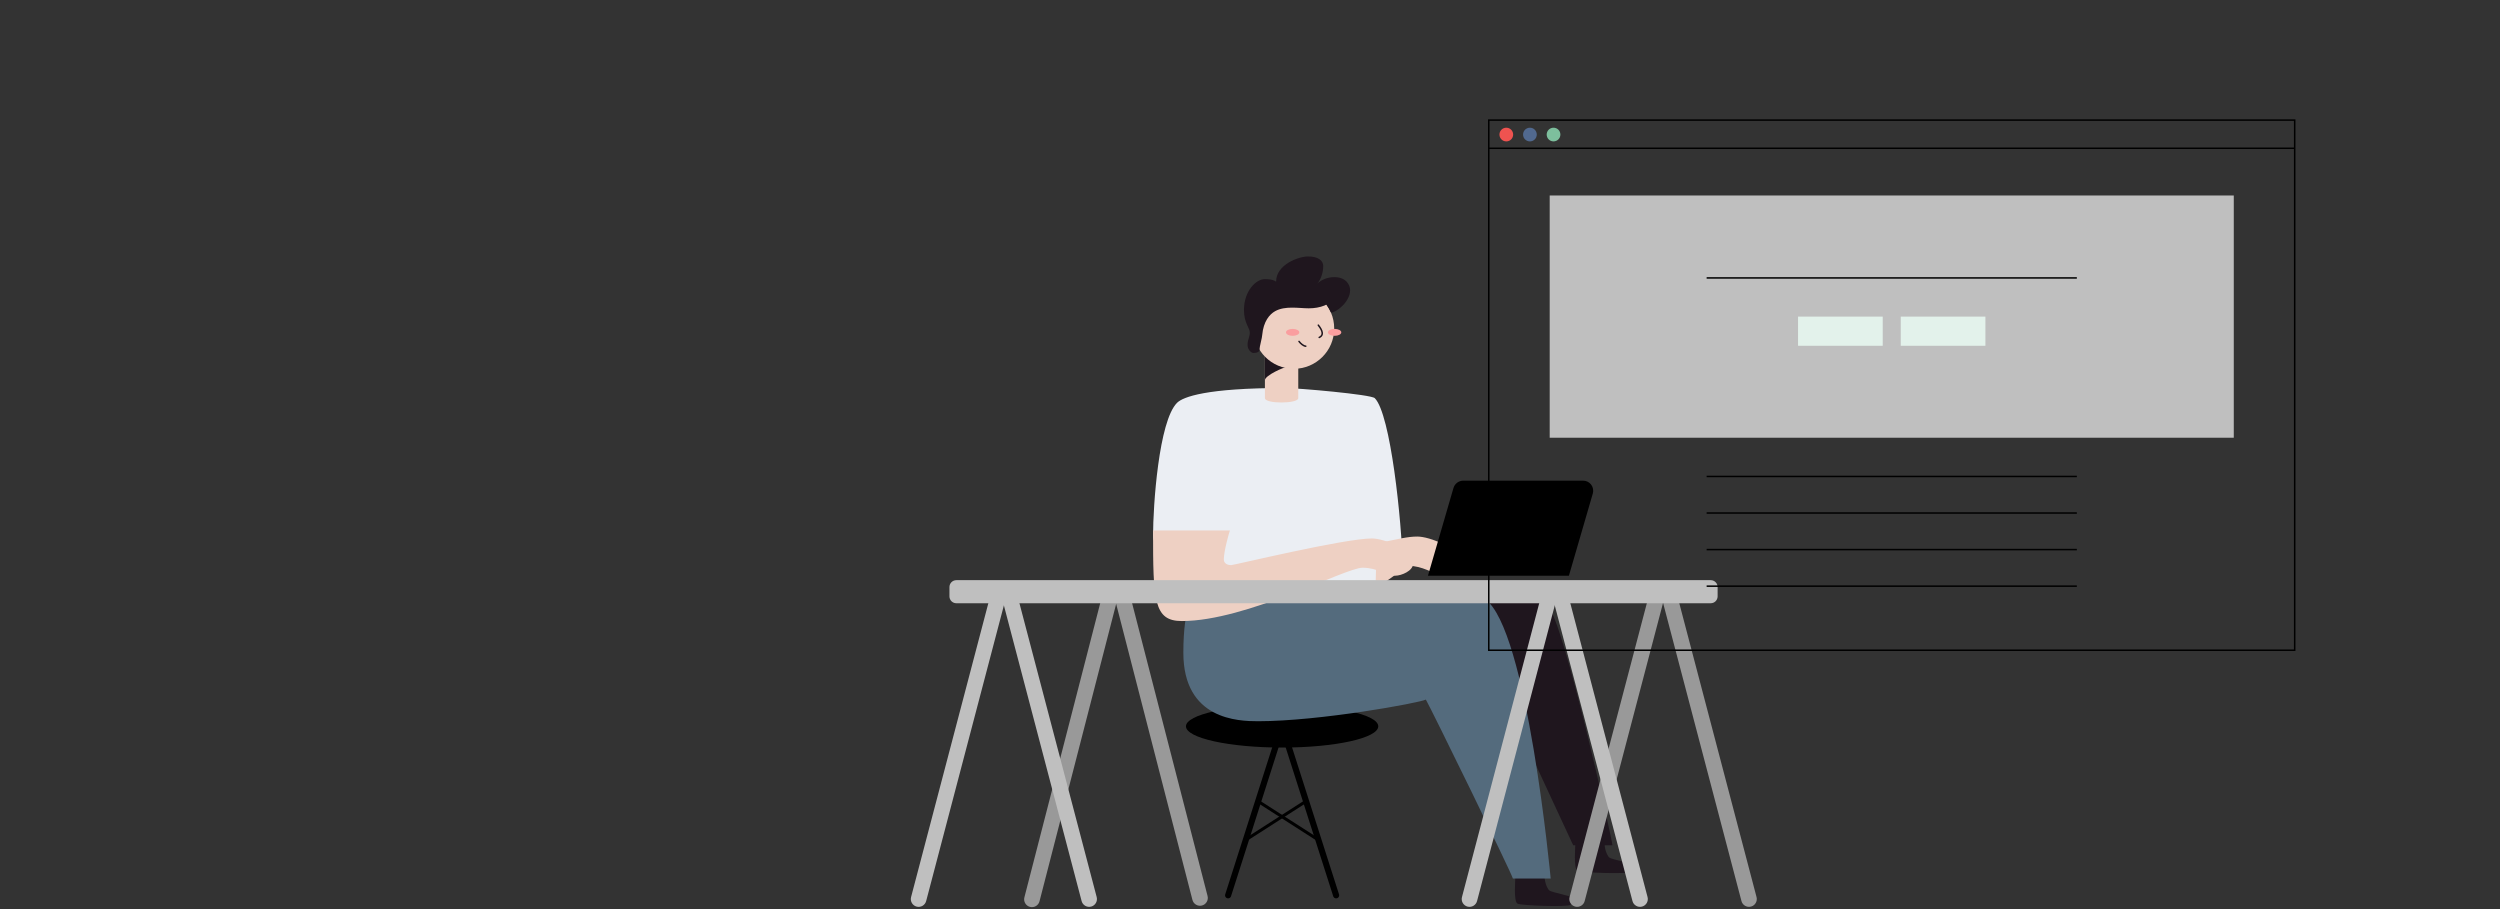 <svg width="440" height="160" viewBox="0 0 440 160" fill="none" xmlns="http://www.w3.org/2000/svg">
<rect x="0" y="0" width="440" height="160" fill="#333333" stroke="none"/>
<path d="M225.652 131.571C234.998 131.571 242.574 129.896 242.574 127.83C242.574 125.764 234.998 124.09 225.652 124.09C216.307 124.09 208.73 125.764 208.73 127.83C208.73 129.896 216.307 131.571 225.652 131.571Z" fill="black"/>
<path d="M225.654 127.828L216.148 157.577" stroke="black" stroke-width="1.073" stroke-miterlimit="10" stroke-linecap="round"/>
<path d="M225.652 127.828L235.158 157.577" stroke="black" stroke-width="1.073" stroke-miterlimit="10" stroke-linecap="round"/>
<path d="M219.266 147.81L229.862 141.016" stroke="black" stroke-width="0.536" stroke-miterlimit="10" stroke-linecap="round"/>
<path d="M221.398 141.016L231.998 147.81" stroke="black" stroke-width="0.536" stroke-miterlimit="10" stroke-linecap="round"/>
<path d="M266.715 154.031C266.715 154.667 266.342 158.675 267.085 159.045C267.827 159.415 275.992 159.641 276.362 159.268C276.732 158.895 276.955 158.118 276.63 157.895C276.306 157.672 273.144 157.042 272.715 156.745C272.286 156.447 271.694 154.868 271.911 154.031" fill="#1F161E"/>
<path d="M242.307 101.629L246.903 99.98C246.705 91.596 244.745 72.861 241.961 70.076C241.307 69.424 228.367 68.287 226.058 68.287C212.282 68.287 208.196 69.858 207.158 70.899C203.94 74.116 202.938 89.024 202.938 94.245C202.938 99.465 217.685 102.174 217.685 102.174L234.971 103.361C234.971 103.361 238.763 103.753 242.042 103.946C242.114 102.94 242.307 101.629 242.307 101.629Z" fill="#EBEEF3"/>
<path d="M256 106.492C257.258 106.12 269.763 104.079 272.487 106.76C275.212 109.442 283.786 147.884 283.786 148.768H276.882L267.562 128.71" fill="#1F161E"/>
<path d="M210.468 103.073C210.154 104.641 208.27 106.325 208.27 114.871C208.27 126.687 217.949 126.936 221.424 126.936C232.251 126.936 249.768 123.719 250.951 123.129C251.736 124.443 266.197 153.964 266.264 154.624H272.921C272.921 154.624 268.795 110.457 261.349 105.448C258.93 103.84 216.021 102.118 210.468 103.073Z" fill="#546B7D"/>
<path d="M249.452 94.434C247.704 94.434 246.262 94.849 242.304 95.627L242.098 103.199C245.851 101.687 246.723 99.584 247.812 99.584C250.53 99.584 251.951 100.987 253.558 100.987C254.678 100.987 256.695 100.107 256.695 98.911C256.695 96.407 251.619 94.434 249.452 94.434Z" fill="#EED0C3"/>
<path d="M277.273 148.236C277.273 148.874 276.9 152.88 277.643 153.253C278.386 153.626 286.551 153.846 286.921 153.476C287.291 153.106 287.513 152.325 287.189 152.103C286.864 151.88 283.703 151.247 283.274 150.95C282.845 150.652 282.252 149.073 282.47 148.236" fill="#1F161E"/>
<path d="M228.494 70.07C228.494 71.081 222.625 71.111 222.625 70.07V61.85H228.494V70.07Z" fill="#EED0C3"/>
<path d="M226.583 64.562C226.046 64.562 222.625 66.074 222.625 66.919V62.457C223.478 62.457 226.583 64.562 226.583 64.562Z" fill="#1F161E"/>
<path d="M227.715 64.91C231.639 64.91 234.82 61.729 234.82 57.805C234.82 53.88 231.639 50.699 227.715 50.699C223.791 50.699 220.609 53.88 220.609 57.805C220.609 61.729 223.791 64.91 227.715 64.91Z" fill="#EED0C3"/>
<path d="M235.05 52.228C234.17 53.624 232.331 54.265 230.338 54.265C228.641 54.265 226.169 53.772 224.41 54.775C223.458 55.311 222.367 56.531 222.147 58.974C222.147 59.392 221.672 61.014 221.672 61.537C221.672 61.894 221.27 62.127 220.6 62.127C220.254 62.127 219.57 61.567 219.57 60.711C219.57 59.722 219.964 59.371 219.964 58.531C219.964 57.692 218.938 56.885 218.938 54.552C218.938 51.193 221.083 49.123 222.6 49.123C223.984 49.123 224.418 49.444 224.592 49.581C224.592 46.527 228.614 45.133 230.21 45.133C232.033 45.133 232.891 45.881 232.891 46.833C232.891 48.35 232.167 49.64 231.8 49.93C232.631 49.182 233.711 48.77 234.83 48.774C236.918 48.774 237.621 50.147 237.621 51.085C237.621 53.126 235.173 55.016 234.261 55.016C234.032 54.531 233.763 54.066 233.457 53.624" fill="#1F161E"/>
<path d="M234.893 59.107C235.542 59.107 236.068 58.834 236.068 58.496C236.068 58.158 235.542 57.885 234.893 57.885C234.245 57.885 233.719 58.158 233.719 58.496C233.719 58.834 234.245 59.107 234.893 59.107Z" fill="#FA9E9F"/>
<path d="M227.506 59.107C228.155 59.107 228.681 58.834 228.681 58.496C228.681 58.158 228.155 57.885 227.506 57.885C226.858 57.885 226.332 58.158 226.332 58.496C226.332 58.834 226.858 59.107 227.506 59.107Z" fill="#FA9E9F"/>
<path d="M232.023 57.227C232.243 57.54 233.364 58.857 232.182 59.39" stroke="#1F161E" stroke-width="0.268" stroke-miterlimit="10" stroke-linecap="round"/>
<path d="M229.814 60.928C229.46 60.928 228.916 60.488 228.629 60.094" stroke="#1F161E" stroke-width="0.268" stroke-miterlimit="10" stroke-linecap="round"/>
<path d="M202.938 93.361C202.938 105.72 203.053 109.304 208.013 109.304C219.446 109.304 236.73 99.92 239.811 99.92C242.532 99.92 243.954 101.325 245.56 101.325C246.678 101.325 248.694 100.443 248.694 99.249C248.694 96.743 243.618 94.769 241.455 94.769C236.583 94.769 217.14 99.467 216.666 99.467C216.191 99.467 215.392 99.26 215.392 98.461C215.392 97.011 216.341 93.659 216.465 93.367L202.938 93.361Z" fill="#EED0C3"/>
<path d="M276.125 101.333H251.32L255.814 85.878C255.926 85.505 256.156 85.179 256.469 84.947C256.783 84.716 257.162 84.592 257.552 84.594H278.6C278.876 84.59 279.15 84.65 279.399 84.77C279.648 84.89 279.866 85.066 280.035 85.285C280.203 85.504 280.319 85.76 280.371 86.031C280.424 86.303 280.412 86.583 280.337 86.849L276.125 101.333Z" fill="black"/>
<path d="M306.496 158.581C306.688 159.315 307.439 159.753 308.172 159.56C308.906 159.367 309.344 158.616 309.151 157.883L295.423 105.667C295.23 104.933 294.479 104.495 293.746 104.688C293.013 104.881 292.575 105.632 292.768 106.365L306.496 158.581Z" fill="#999999"/>
<path d="M292.631 106.366C292.823 105.632 292.385 104.882 291.652 104.689C290.919 104.496 290.168 104.934 289.975 105.668L276.247 157.884C276.054 158.617 276.493 159.368 277.226 159.561C277.959 159.754 278.71 159.315 278.903 158.582L292.631 106.366Z" fill="#999999"/>
<path d="M273.689 106.368C273.882 105.634 273.444 104.884 272.711 104.691C271.977 104.498 271.227 104.936 271.034 105.67L257.306 157.886C257.113 158.619 257.551 159.37 258.284 159.563C259.018 159.756 259.768 159.317 259.961 158.584L273.689 106.368Z" fill="#BFBFBF"/>
<path d="M287.316 158.583C287.509 159.317 288.259 159.755 288.993 159.562C289.726 159.369 290.164 158.618 289.971 157.885L276.243 105.669C276.05 104.935 275.3 104.497 274.567 104.69C273.833 104.883 273.395 105.634 273.588 106.367L287.316 158.583Z" fill="#BFBFBF"/>
<path d="M196.453 106.254C196.642 105.519 196.2 104.769 195.464 104.58C194.729 104.39 193.979 104.833 193.79 105.568L180.292 157.939C180.102 158.675 180.545 159.425 181.28 159.614C182.016 159.804 182.766 159.361 182.955 158.626L196.453 106.254Z" fill="#999999"/>
<path d="M209.868 158.382C210.058 159.118 210.808 159.56 211.543 159.371C212.279 159.181 212.721 158.431 212.532 157.696L199.034 105.324C198.845 104.589 198.095 104.146 197.359 104.336C196.624 104.526 196.181 105.275 196.371 106.011L209.868 158.382Z" fill="#999999"/>
<path d="M301.087 102.109H168.316C167.645 102.109 167.102 102.653 167.102 103.324V104.957C167.102 105.628 167.645 106.172 168.316 106.172H301.087C301.758 106.172 302.301 105.628 302.301 104.957V103.324C302.301 102.653 301.758 102.109 301.087 102.109Z" fill="#BFBFBF"/>
<path d="M176.732 106.37C176.925 105.636 176.487 104.886 175.753 104.693C175.02 104.5 174.27 104.938 174.077 105.671L160.349 157.888C160.156 158.621 160.594 159.372 161.327 159.565C162.061 159.758 162.811 159.319 163.004 158.586L176.732 106.37Z" fill="#BFBFBF"/>
<path d="M190.363 158.583C190.555 159.317 191.306 159.755 192.039 159.562C192.773 159.369 193.211 158.618 193.018 157.885L179.29 105.669C179.097 104.935 178.347 104.497 177.613 104.69C176.88 104.883 176.442 105.634 176.635 106.367L190.363 158.583Z" fill="#BFBFBF"/>
<g clip-path="url(#clip0_8997_281118)">
<path d="M403.865 21.135H262.023V114.445H403.865V21.135Z" stroke="black" stroke-width="0.268" stroke-miterlimit="10"/>
<path d="M262.023 26.094H403.865" stroke="black" stroke-width="0.268" stroke-miterlimit="10"/>
<path d="M393.145 34.406H272.746V77.039H393.145V34.406Z" fill="#BFBFBF"/>
<path d="M300.367 48.916H365.523" stroke="black" stroke-width="0.268" stroke-miterlimit="10"/>
<path d="M300.367 83.857H365.523" stroke="black" stroke-width="0.268" stroke-miterlimit="10"/>
<path d="M300.367 90.293H365.523" stroke="black" stroke-width="0.268" stroke-miterlimit="10"/>
<path d="M300.367 96.728H365.523" stroke="black" stroke-width="0.268" stroke-miterlimit="10"/>
<path d="M300.367 103.164H365.523" stroke="black" stroke-width="0.268" stroke-miterlimit="10"/>
<path d="M265.109 24.888C265.775 24.888 266.316 24.348 266.316 23.681C266.316 23.015 265.775 22.475 265.109 22.475C264.443 22.475 263.902 23.015 263.902 23.681C263.902 24.348 264.443 24.888 265.109 24.888Z" fill="#EF5350"/>
<path d="M269.265 24.888C269.932 24.888 270.472 24.348 270.472 23.681C270.472 23.015 269.932 22.475 269.265 22.475C268.599 22.475 268.059 23.015 268.059 23.681C268.059 24.348 268.599 24.888 269.265 24.888Z" fill="#51698F"/>
<path d="M273.421 24.888C274.088 24.888 274.628 24.348 274.628 23.681C274.628 23.015 274.088 22.475 273.421 22.475C272.755 22.475 272.215 23.015 272.215 23.681C272.215 24.348 272.755 24.888 273.421 24.888Z" fill="#7DBF9D"/>
<path d="M331.357 55.723H316.457V60.857H331.357V55.723Z" fill="#E3F2EB"/>
<path d="M349.431 55.723H334.531V60.857H349.431V55.723Z" fill="#E3F2EB"/>
</g>
<defs>
<clipPath id="clip0_8997_281118">
<rect width="142.11" height="93.578" fill="white" transform="translate(261.891 21)"/>
</clipPath>
</defs>
</svg>
